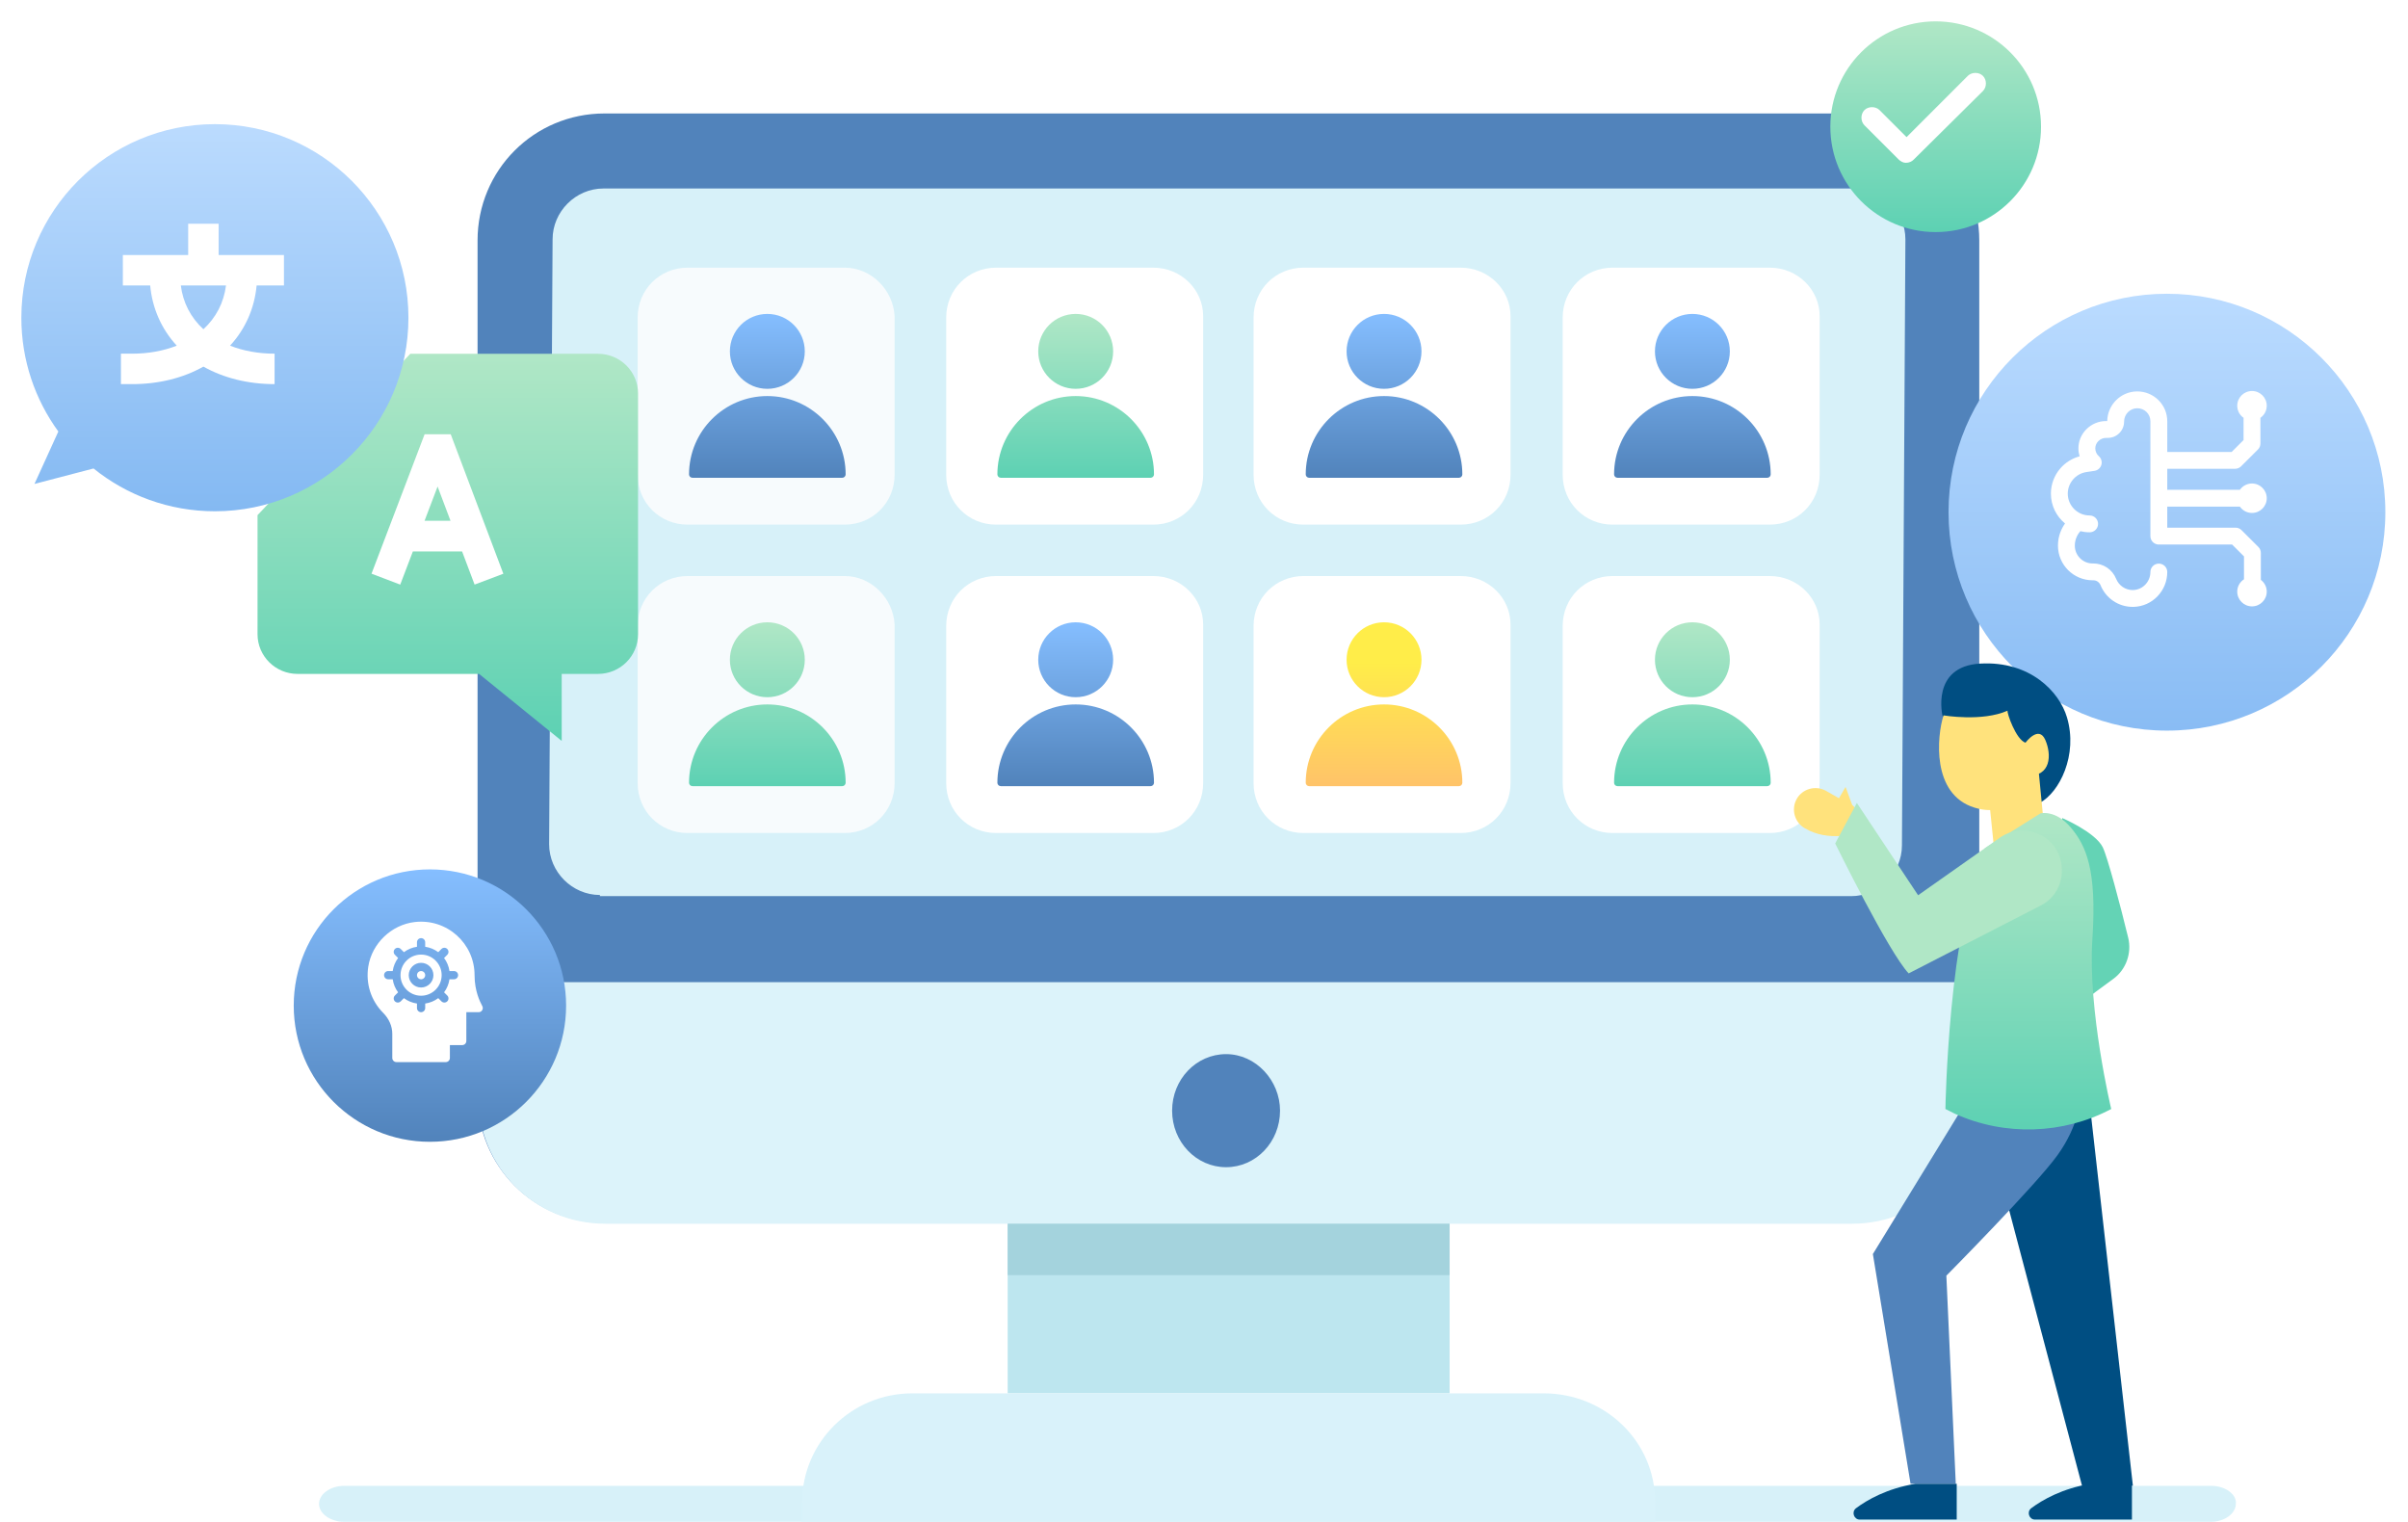 <svg width="451" height="285" viewBox="0 0 451 285" fill="none" xmlns="http://www.w3.org/2000/svg">
<path d="M414.247 278.262H64.484C61.779 278.262 59.751 279.867 59.751 281.631C59.751 283.556 62.005 285 64.484 285H414.022C416.726 285 418.754 283.396 418.754 281.631C418.98 279.867 416.726 278.262 414.247 278.262Z" fill="#D7F1F9"/>
<path d="M346.923 21.25H113.224C100.037 21.25 89.443 31.844 89.443 45.031V205.226C89.443 218.414 100.037 229.007 113.224 229.007H346.923C360.11 229.007 370.704 218.414 370.704 205.226V45.031C370.704 32.06 360.11 21.25 346.923 21.25Z" fill="#5183BB"/>
<path d="M112.359 167.609C107.17 167.609 102.847 163.285 102.847 158.097L103.495 44.815C103.495 39.626 107.819 35.302 113.008 35.302H347.355C352.544 35.302 356.867 39.626 356.867 44.815L356.219 158.313C356.219 163.502 351.895 167.825 346.706 167.825H112.359V167.609Z" fill="#D7F1F9"/>
<path d="M89.59 183.936V205.478C89.59 218.618 100.175 229.174 113.353 229.174H346.882C360.06 229.174 370.645 218.618 370.645 205.478V183.936H89.59Z" fill="#DCF3FA"/>
<path d="M271.505 229.174H188.729V260.937H271.505V229.174Z" fill="#BDE6EF"/>
<path d="M271.505 229.174H188.729V238.799H271.505V229.174Z" fill="#A4D3DD"/>
<path d="M289.108 260.937H170.907C159.37 260.937 150.228 270.175 150.228 281.348V285H310.005V281.348C310.005 269.961 300.645 260.937 289.108 260.937Z" fill="#D9F2FA"/>
<path d="M239.741 207.999C239.741 213.856 235.226 218.586 229.635 218.586C224.044 218.586 219.528 213.856 219.528 207.999C219.528 202.142 224.044 197.411 229.635 197.411C235.226 197.411 239.741 202.367 239.741 207.999Z" fill="#5183BB"/>
<path d="M273.56 50.126H244.134C238.909 50.126 234.784 54.251 234.784 59.476V88.902C234.784 94.127 238.909 98.252 244.134 98.252H273.56C278.785 98.252 282.91 94.127 282.91 88.902V59.201C282.91 54.251 278.785 50.126 273.56 50.126Z" fill="white"/>
<path d="M331.455 50.126H302.03C296.805 50.126 292.68 54.251 292.68 59.476V88.902C292.68 94.127 296.805 98.252 302.03 98.252H331.455C336.68 98.252 340.806 94.127 340.806 88.902V59.201C340.806 54.251 336.68 50.126 331.455 50.126Z" fill="white"/>
<path d="M215.993 50.126H186.567C181.342 50.126 177.217 54.251 177.217 59.476V88.902C177.217 94.127 181.342 98.252 186.567 98.252H215.993C221.218 98.252 225.343 94.127 225.343 88.902V59.201C225.343 54.251 221.218 50.126 215.993 50.126Z" fill="white"/>
<path d="M158.203 50.126H128.778C123.553 50.126 119.428 54.251 119.428 59.476V88.902C119.428 94.127 123.553 98.252 128.778 98.252H158.203C163.429 98.252 167.554 94.127 167.554 88.902V59.201C167.279 54.251 163.154 50.126 158.203 50.126Z" fill="#F7FBFD"/>
<path d="M273.56 107.877H244.134C238.909 107.877 234.784 112.002 234.784 117.227V146.653C234.784 151.878 238.909 156.003 244.134 156.003H273.56C278.785 156.003 282.91 151.878 282.91 146.653V116.952C282.91 112.002 278.785 107.877 273.56 107.877Z" fill="white"/>
<path d="M331.455 107.877H302.03C296.805 107.877 292.68 112.002 292.68 117.227V146.653C292.68 151.878 296.805 156.003 302.03 156.003H331.455C336.68 156.003 340.806 151.878 340.806 146.653V116.952C340.806 112.002 336.68 107.877 331.455 107.877Z" fill="white"/>
<path d="M215.993 107.877H186.567C181.342 107.877 177.217 112.002 177.217 117.227V146.653C177.217 151.878 181.342 156.003 186.567 156.003H215.993C221.218 156.003 225.343 151.878 225.343 146.653V116.952C225.343 112.002 221.218 107.877 215.993 107.877Z" fill="white"/>
<path d="M158.203 107.877H128.778C123.553 107.877 119.428 112.002 119.428 117.227V146.653C119.428 151.878 123.553 156.003 128.778 156.003H158.203C163.429 156.003 167.554 151.878 167.554 146.653V116.952C167.279 112.002 163.154 107.877 158.203 107.877Z" fill="#F7FBFD"/>
<g filter="url(#filter0_d)">
<path d="M360.538 41.463C371.436 41.463 380.27 32.629 380.27 21.732C380.27 10.834 371.436 2 360.538 2C349.641 2 340.807 10.834 340.807 21.732C340.807 32.629 349.641 41.463 360.538 41.463Z" fill="url(#paint0_linear)"/>
</g>
<path d="M356.961 30.488C356.468 30.488 355.974 30.241 355.604 29.871L349.192 23.458C348.452 22.718 348.452 21.362 349.192 20.622C349.932 19.882 351.288 19.882 352.028 20.622L357.084 25.678L368.553 14.209C369.293 13.469 370.65 13.469 371.39 14.209C372.13 14.949 372.13 16.306 371.39 17.046L358.441 29.871C358.071 30.241 357.578 30.488 356.961 30.488Z" fill="white"/>
<path fill-rule="evenodd" clip-rule="evenodd" d="M150.731 65.803C150.731 69.676 147.59 72.817 143.717 72.817C139.843 72.817 136.703 69.676 136.703 65.803C136.703 61.929 139.843 58.789 143.717 58.789C147.59 58.789 150.731 61.929 150.731 65.803ZM129.052 88.837C129.052 80.75 135.631 74.171 143.717 74.171C151.804 74.171 158.383 80.75 158.383 88.837C158.383 89.189 158.097 89.474 157.745 89.474H129.689C129.337 89.474 129.052 89.189 129.052 88.837Z" fill="url(#paint1_linear)"/>
<path fill-rule="evenodd" clip-rule="evenodd" d="M208.483 65.803C208.483 69.676 205.342 72.817 201.469 72.817C197.595 72.817 194.455 69.676 194.455 65.803C194.455 61.929 197.595 58.789 201.469 58.789C205.342 58.789 208.483 61.929 208.483 65.803ZM186.803 88.837C186.803 80.75 193.382 74.171 201.468 74.171C209.555 74.171 216.134 80.75 216.134 88.837C216.134 89.189 215.848 89.474 215.496 89.474H187.44C187.088 89.474 186.803 89.189 186.803 88.837Z" fill="url(#paint2_linear)"/>
<path fill-rule="evenodd" clip-rule="evenodd" d="M266.233 65.803C266.233 69.676 263.092 72.817 259.219 72.817C255.345 72.817 252.205 69.676 252.205 65.803C252.205 61.929 255.345 58.789 259.219 58.789C263.092 58.789 266.233 61.929 266.233 65.803ZM244.554 88.837C244.554 80.75 251.133 74.171 259.219 74.171C267.306 74.171 273.885 80.75 273.885 88.837C273.885 89.189 273.599 89.474 273.247 89.474H245.191C244.839 89.474 244.554 89.189 244.554 88.837Z" fill="url(#paint3_linear)"/>
<path fill-rule="evenodd" clip-rule="evenodd" d="M323.986 65.803C323.986 69.676 320.845 72.817 316.972 72.817C313.098 72.817 309.958 69.676 309.958 65.803C309.958 61.929 313.098 58.789 316.972 58.789C320.845 58.789 323.986 61.929 323.986 65.803ZM302.305 88.837C302.305 80.75 308.884 74.171 316.97 74.171C325.057 74.171 331.636 80.75 331.636 88.837C331.636 89.189 331.35 89.474 330.998 89.474H302.942C302.59 89.474 302.305 89.189 302.305 88.837Z" fill="url(#paint4_linear)"/>
<path fill-rule="evenodd" clip-rule="evenodd" d="M150.731 123.554C150.731 127.427 147.59 130.568 143.717 130.568C139.843 130.568 136.703 127.427 136.703 123.554C136.703 119.68 139.843 116.54 143.717 116.54C147.59 116.54 150.731 119.68 150.731 123.554ZM129.052 146.588C129.052 138.501 135.631 131.922 143.717 131.922C151.804 131.922 158.383 138.501 158.383 146.588C158.383 146.939 158.097 147.225 157.745 147.225H129.689C129.337 147.225 129.052 146.939 129.052 146.588Z" fill="url(#paint5_linear)"/>
<path fill-rule="evenodd" clip-rule="evenodd" d="M208.483 123.554C208.483 127.427 205.342 130.568 201.469 130.568C197.595 130.568 194.455 127.427 194.455 123.554C194.455 119.68 197.595 116.54 201.469 116.54C205.342 116.54 208.483 119.68 208.483 123.554ZM186.803 146.588C186.803 138.501 193.382 131.922 201.468 131.922C209.555 131.922 216.134 138.501 216.134 146.588C216.134 146.939 215.848 147.225 215.496 147.225H187.44C187.088 147.225 186.803 146.939 186.803 146.588Z" fill="url(#paint6_linear)"/>
<path fill-rule="evenodd" clip-rule="evenodd" d="M266.233 123.554C266.233 127.427 263.092 130.568 259.219 130.568C255.345 130.568 252.205 127.427 252.205 123.554C252.205 119.68 255.345 116.54 259.219 116.54C263.092 116.54 266.233 119.68 266.233 123.554ZM244.554 146.588C244.554 138.501 251.133 131.922 259.219 131.922C267.306 131.922 273.885 138.501 273.885 146.588C273.885 146.939 273.599 147.225 273.247 147.225H245.191C244.839 147.225 244.554 146.939 244.554 146.588Z" fill="url(#paint7_linear)"/>
<path fill-rule="evenodd" clip-rule="evenodd" d="M323.986 123.554C323.986 127.427 320.845 130.568 316.972 130.568C313.098 130.568 309.958 127.427 309.958 123.554C309.958 119.68 313.098 116.54 316.972 116.54C320.845 116.54 323.986 119.68 323.986 123.554ZM302.305 146.588C302.305 138.501 308.884 131.922 316.97 131.922C325.057 131.922 331.636 138.501 331.636 146.588C331.636 146.939 331.35 147.225 330.998 147.225H302.942C302.59 147.225 302.305 146.939 302.305 146.588Z" fill="url(#paint8_linear)"/>
<g filter="url(#filter1_d)">
<path d="M46.234 94.474V116.77C46.234 120.876 49.592 124.206 53.735 124.206H87.729L103.202 136.753V124.206H110C114.143 124.206 117.502 120.876 117.502 116.77V71.692C117.502 67.586 114.143 64.257 110 64.257H74.845L46.234 94.474Z" fill="url(#paint9_linear)"/>
</g>
<g filter="url(#filter2_d)">
<path d="M38.248 21.25C18.229 21.25 2 37.479 2 57.498C2 65.464 4.571 72.828 8.926 78.809L4.458 88.626L15.516 85.736V85.731C21.734 90.744 29.64 93.747 38.248 93.747C58.267 93.747 74.496 77.518 74.496 57.498C74.496 37.479 58.267 21.25 38.248 21.25Z" fill="url(#paint10_linear)"/>
</g>
<path fill-rule="evenodd" clip-rule="evenodd" d="M81.927 81.326L84.415 81.324L94.274 107.446L88.888 109.479L86.548 103.277H81.928V103.278H77.325L74.961 109.484L69.582 107.435L79.525 81.329L81.927 81.327L81.927 81.326ZM81.928 91.191V91.192L79.518 97.521H81.373L81.373 97.521H84.375L81.957 91.114L81.928 91.191Z" fill="white"/>
<path fill-rule="evenodd" clip-rule="evenodd" d="M53.182 47.757V53.46H48.063C47.67 57.735 45.948 61.63 43.087 64.731C45.558 65.712 48.394 66.234 51.428 66.234V71.937C46.473 71.937 41.872 70.789 38.096 68.655L38.096 68.651V68.656C34.32 70.79 29.718 71.937 24.764 71.937H22.649V66.234H24.764C27.798 66.234 30.634 65.712 33.105 64.731C30.244 61.63 28.522 57.735 28.128 53.46H23.01V47.757H35.244V41.9H38.096V41.908L38.096 41.9H40.948V47.757H53.182ZM38.096 61.661L38.096 61.657C40.482 59.464 41.922 56.664 42.326 53.46H38.096L38.096 53.453V53.46H33.866C34.27 56.664 35.71 59.464 38.096 61.657V61.661Z" fill="white"/>
<g filter="url(#filter3_d)">
<path d="M403.851 134.827C426.444 134.827 444.758 116.513 444.758 93.92C444.758 71.328 426.444 53.013 403.851 53.013C381.259 53.013 362.944 71.328 362.944 93.92C362.944 116.513 381.259 134.827 403.851 134.827Z" fill="url(#paint11_linear)"/>
</g>
<g filter="url(#filter4_d)">
<path d="M78.52 211.829C92.607 211.829 104.027 200.409 104.027 186.322C104.027 172.235 92.607 160.815 78.52 160.815C64.433 160.815 53.014 172.235 53.014 186.322C53.014 200.409 64.433 211.829 78.52 211.829Z" fill="url(#paint12_linear)"/>
</g>
<path d="M371.243 207.512L389.945 278.23H399.473L391.18 204.867L371.243 207.512Z" fill="#004E82"/>
<path d="M389.592 205.925C389.592 205.925 389.415 210.686 385.357 216.33C381.299 221.973 364.538 238.903 364.538 238.903L366.302 277.877H357.833L350.776 234.847L368.067 206.63L389.592 205.925Z" fill="#5183BB"/>
<path d="M346.895 150.726L345.66 147.375L344.425 149.492L341.955 148.081C340.014 147.023 337.544 147.728 336.485 149.668C335.427 151.608 336.133 154.077 338.073 155.135C340.191 156.37 342.484 156.722 344.954 156.546H345.837L348.307 152.137L346.895 150.726Z" fill="#FFE27C"/>
<path d="M363.833 134.149C363.833 134.149 361.539 124.802 370.89 124.273C380.241 123.744 385.711 129.564 387.122 134.326C389.239 141.38 385.711 148.434 382.006 150.374L376.889 139.087L363.833 134.149Z" fill="#004E82"/>
<path d="M379.358 139.087C379.358 139.087 381.828 135.736 383.064 138.558C384.299 141.379 384.122 145.436 379.711 145.259C379.711 145.259 377.947 153.724 369.831 151.255C361.715 148.786 362.773 137.852 364.008 133.973C364.008 133.973 371.242 135.207 376.006 133.091C375.83 133.444 377.594 138.558 379.358 139.087Z" fill="#FFE27C"/>
<path d="M372.479 149.139L373.537 159.544L382.712 153.548L381.653 142.614L372.479 149.139Z" fill="#FFE27C"/>
<path d="M386.24 153.195C386.24 153.195 392.415 155.84 393.826 158.662C394.708 160.426 397.179 169.772 398.59 175.592C399.296 178.414 398.237 181.588 395.767 183.352L383.769 192.169L386.24 153.195Z" fill="#64D3B5"/>
<path d="M382.182 152.313C382.182 152.313 385.005 151.608 387.828 154.959C390.651 158.309 392.768 162.718 391.886 175.945C391.004 189.171 395.415 207.689 395.415 207.689C386.417 212.45 375.478 212.803 366.127 208.57L364.362 207.689C364.362 207.689 364.892 173.829 371.773 158.838L382.182 152.313Z" fill="url(#paint13_linear)"/>
<path d="M374.772 156.722L359.246 167.656L347.777 150.373L343.719 157.957C343.719 157.957 353.776 178.414 357.481 182.293L382.182 169.596C385.711 167.832 387.123 163.6 385.535 159.896C383.77 155.84 378.654 154.253 374.772 156.722Z" fill="#B0E7C6"/>
<path d="M366.479 277.878V284.579H348.307C347.248 284.579 346.719 283.169 347.601 282.463C349.718 280.876 353.423 278.76 358.716 277.878H366.479Z" fill="#004E82"/>
<path d="M399.296 277.878V284.579H381.123C380.064 284.579 379.535 283.169 380.417 282.463C382.534 280.876 386.24 278.76 391.533 277.878H399.296Z" fill="#004E82"/>
<path d="M419.514 94.879C420.014 95.593 420.843 96.061 421.782 96.061C423.308 96.061 424.545 94.826 424.545 93.304C424.545 91.781 423.308 90.547 421.782 90.547C420.843 90.547 420.014 91.014 419.514 91.728H405.912V87.79H418.623C419.042 87.79 419.444 87.624 419.74 87.328L422.898 84.177C423.194 83.882 423.361 83.481 423.361 83.063V78.245C424.076 77.747 424.545 76.92 424.545 75.983C424.545 74.461 423.308 73.226 421.782 73.226C420.255 73.226 419.018 74.461 419.018 75.983C419.018 76.92 419.487 77.747 420.202 78.245V82.411L417.969 84.639H405.912V78.898C405.912 77.394 405.325 75.986 404.261 74.931C403.201 73.882 401.791 73.304 400.289 73.304C397.225 73.304 394.726 75.784 394.668 78.854H394.465C393.062 78.854 391.746 79.4 390.758 80.392C389.792 81.362 389.264 82.643 389.273 83.999C389.276 84.497 389.353 84.988 389.496 85.457C388.101 85.829 386.839 86.615 385.884 87.717C384.746 89.031 384.119 90.711 384.119 92.448C384.119 94.695 385.15 96.706 386.765 98.034C386.084 99 385.441 100.387 385.441 102.192C385.441 105.766 388.356 108.674 391.939 108.674H392.077C392.662 108.675 393.185 109.032 393.41 109.583C394.418 112.055 396.778 113.652 399.423 113.652C399.497 113.652 399.571 113.651 399.643 113.649C401.34 113.597 402.924 112.886 404.103 111.647C405.269 110.422 405.911 108.816 405.911 107.126C405.911 106.256 405.204 105.55 404.332 105.55C403.46 105.55 402.753 106.256 402.753 107.126C402.753 108.932 401.315 110.445 399.546 110.499C399.505 110.501 399.464 110.501 399.423 110.501C398.069 110.501 396.856 109.675 396.335 108.396C395.624 106.653 393.954 105.525 392.078 105.523H391.938C390.098 105.523 388.599 104.029 388.599 102.192C388.599 100.901 389.18 99.989 389.631 99.475C390.19 99.613 390.773 99.686 391.373 99.686C392.245 99.686 392.952 98.981 392.952 98.111C392.952 97.241 392.245 96.535 391.373 96.535C389.115 96.535 387.277 94.702 387.277 92.449C387.277 90.452 388.765 88.716 390.735 88.411L392.29 88.175C392.896 88.083 393.394 87.649 393.567 87.062C393.74 86.475 393.557 85.841 393.097 85.436C392.677 85.067 392.435 84.535 392.431 83.979C392.428 83.469 392.629 82.984 392.998 82.613C393.389 82.221 393.91 82.005 394.465 82.005H394.785C396.461 82.005 397.825 80.644 397.825 78.972V78.963C397.825 77.58 398.93 76.455 400.289 76.455C401.671 76.455 402.753 77.528 402.753 78.898V100.403C402.753 101.273 403.46 101.979 404.332 101.979C404.396 101.979 404.458 101.974 404.52 101.966C404.537 101.967 404.553 101.969 404.569 101.969H418.048L420.281 104.197V108.486C419.521 108.978 419.018 109.83 419.018 110.801C419.018 112.324 420.255 113.558 421.782 113.558C423.308 113.558 424.545 112.324 424.545 110.801C424.545 109.899 424.111 109.098 423.439 108.595V103.544C423.439 103.126 423.273 102.726 422.977 102.43L419.819 99.279C419.523 98.984 419.121 98.818 418.702 98.818H405.911V94.879H419.514Z" fill="white"/>
<path fill-rule="evenodd" clip-rule="evenodd" d="M90.342 188.44C90.33 188.409 90.299 188.349 90.253 188.261C89.93 187.639 88.877 185.613 88.882 182.622C88.882 176.685 83.718 171.971 77.656 172.677C73.3 173.189 69.65 176.695 68.977 181.014C68.474 184.236 69.49 187.397 71.766 189.685C72.867 190.792 73.473 192.188 73.473 193.615V198.133C73.473 198.559 73.818 198.904 74.244 198.904H83.489C83.915 198.904 84.26 198.559 84.26 198.133V195.719H86.571C86.997 195.719 87.341 195.375 87.341 194.949V189.556H89.653C89.92 189.556 90.168 189.417 90.308 189.19C90.449 188.963 90.462 188.679 90.342 188.44ZM85.03 183.392H84.182C84.05 184.301 83.698 185.132 83.171 185.836L83.77 186.436C84.071 186.736 84.071 187.224 83.77 187.525C83.469 187.826 82.981 187.826 82.68 187.525L82.081 186.926C81.377 187.453 80.546 187.805 79.637 187.937V188.785C79.637 189.211 79.292 189.556 78.866 189.556C78.441 189.556 78.096 189.211 78.096 188.785V187.937C77.187 187.805 76.356 187.453 75.652 186.926L75.053 187.525C74.752 187.826 74.264 187.826 73.963 187.525C73.662 187.224 73.662 186.736 73.963 186.436L74.562 185.836C74.035 185.132 73.683 184.301 73.551 183.392H72.703C72.277 183.392 71.933 183.048 71.933 182.622C71.933 182.196 72.277 181.851 72.703 181.851H73.551C73.683 180.942 74.035 180.111 74.562 179.407L73.963 178.808C73.662 178.507 73.662 178.019 73.963 177.718C74.264 177.417 74.752 177.417 75.053 177.718L75.652 178.318C76.356 177.79 77.187 177.438 78.096 177.306V176.458C78.096 176.032 78.441 175.688 78.866 175.688C79.292 175.688 79.637 176.032 79.637 176.458V177.306C80.546 177.438 81.377 177.79 82.081 178.318L82.68 177.718C82.981 177.417 83.469 177.417 83.77 177.718C84.071 178.019 84.071 178.507 83.77 178.808L83.171 179.407C83.698 180.111 84.05 180.942 84.182 181.851H85.03C85.456 181.851 85.801 182.196 85.801 182.622C85.8 183.047 85.456 183.392 85.03 183.392ZM78.867 181.851C78.442 181.851 78.096 182.197 78.096 182.622C78.096 183.047 78.442 183.392 78.867 183.392C79.292 183.392 79.637 183.047 79.637 182.622C79.637 182.197 79.292 181.851 78.867 181.851ZM75.013 182.622C75.013 180.498 76.741 178.77 78.865 178.77C80.989 178.77 82.718 180.498 82.718 182.622C82.718 184.746 80.989 186.474 78.865 186.474C76.741 186.474 75.013 184.746 75.013 182.622ZM76.554 182.622C76.554 183.896 77.591 184.933 78.865 184.933C80.14 184.933 81.177 183.896 81.177 182.622C81.177 181.347 80.14 180.31 78.865 180.31C77.591 180.31 76.554 181.347 76.554 182.622Z" fill="white"/>
<defs>
<filter id="filter0_d" x="338.807" y="0" width="47.463" height="47.463" filterUnits="userSpaceOnUse" color-interpolation-filters="sRGB">
<feFlood flood-opacity="0" result="BackgroundImageFix"/>
<feColorMatrix in="SourceAlpha" type="matrix" values="0 0 0 0 0 0 0 0 0 0 0 0 0 0 0 0 0 0 127 0" result="hardAlpha"/>
<feOffset dx="2" dy="2"/>
<feGaussianBlur stdDeviation="2"/>
<feColorMatrix type="matrix" values="0 0 0 0 0.085 0 0 0 0 0.15 0 0 0 0 0.383 0 0 0 0.25 0"/>
<feBlend mode="normal" in2="BackgroundImageFix" result="effect1_dropShadow"/>
<feBlend mode="normal" in="SourceGraphic" in2="effect1_dropShadow" result="shape"/>
</filter>
<filter id="filter1_d" x="44.234" y="62.257" width="79.268" height="80.496" filterUnits="userSpaceOnUse" color-interpolation-filters="sRGB">
<feFlood flood-opacity="0" result="BackgroundImageFix"/>
<feColorMatrix in="SourceAlpha" type="matrix" values="0 0 0 0 0 0 0 0 0 0 0 0 0 0 0 0 0 0 127 0" result="hardAlpha"/>
<feOffset dx="2" dy="2"/>
<feGaussianBlur stdDeviation="2"/>
<feColorMatrix type="matrix" values="0 0 0 0 0.085 0 0 0 0 0.15 0 0 0 0 0.383 0 0 0 0.25 0"/>
<feBlend mode="normal" in2="BackgroundImageFix" result="effect1_dropShadow"/>
<feBlend mode="normal" in="SourceGraphic" in2="effect1_dropShadow" result="shape"/>
</filter>
<filter id="filter2_d" x="0" y="19.25" width="80.496" height="80.496" filterUnits="userSpaceOnUse" color-interpolation-filters="sRGB">
<feFlood flood-opacity="0" result="BackgroundImageFix"/>
<feColorMatrix in="SourceAlpha" type="matrix" values="0 0 0 0 0 0 0 0 0 0 0 0 0 0 0 0 0 0 127 0" result="hardAlpha"/>
<feOffset dx="2" dy="2"/>
<feGaussianBlur stdDeviation="2"/>
<feColorMatrix type="matrix" values="0 0 0 0 0.085 0 0 0 0 0.15 0 0 0 0 0.383 0 0 0 0.25 0"/>
<feBlend mode="normal" in2="BackgroundImageFix" result="effect1_dropShadow"/>
<feBlend mode="normal" in="SourceGraphic" in2="effect1_dropShadow" result="shape"/>
</filter>
<filter id="filter3_d" x="360.944" y="51.013" width="89.814" height="89.814" filterUnits="userSpaceOnUse" color-interpolation-filters="sRGB">
<feFlood flood-opacity="0" result="BackgroundImageFix"/>
<feColorMatrix in="SourceAlpha" type="matrix" values="0 0 0 0 0 0 0 0 0 0 0 0 0 0 0 0 0 0 127 0" result="hardAlpha"/>
<feOffset dx="2" dy="2"/>
<feGaussianBlur stdDeviation="2"/>
<feColorMatrix type="matrix" values="0 0 0 0 0.085 0 0 0 0 0.15 0 0 0 0 0.383 0 0 0 0.25 0"/>
<feBlend mode="normal" in2="BackgroundImageFix" result="effect1_dropShadow"/>
<feBlend mode="normal" in="SourceGraphic" in2="effect1_dropShadow" result="shape"/>
</filter>
<filter id="filter4_d" x="51.014" y="158.815" width="59.013" height="59.013" filterUnits="userSpaceOnUse" color-interpolation-filters="sRGB">
<feFlood flood-opacity="0" result="BackgroundImageFix"/>
<feColorMatrix in="SourceAlpha" type="matrix" values="0 0 0 0 0 0 0 0 0 0 0 0 0 0 0 0 0 0 127 0" result="hardAlpha"/>
<feOffset dx="2" dy="2"/>
<feGaussianBlur stdDeviation="2"/>
<feColorMatrix type="matrix" values="0 0 0 0 0.085 0 0 0 0 0.15 0 0 0 0 0.383 0 0 0 0.25 0"/>
<feBlend mode="normal" in2="BackgroundImageFix" result="effect1_dropShadow"/>
<feBlend mode="normal" in="SourceGraphic" in2="effect1_dropShadow" result="shape"/>
</filter>
<linearGradient id="paint0_linear" x1="360.538" y1="2" x2="360.538" y2="41.463" gradientUnits="userSpaceOnUse">
<stop stop-color="#B0E7C6"/>
<stop offset="1" stop-color="#5DD1B3"/>
</linearGradient>
<linearGradient id="paint1_linear" x1="143.717" y1="58.789" x2="143.717" y2="89.474" gradientUnits="userSpaceOnUse">
<stop stop-color="#85BEFF"/>
<stop offset="1" stop-color="#5183BB"/>
</linearGradient>
<linearGradient id="paint2_linear" x1="201.468" y1="58.789" x2="201.468" y2="89.474" gradientUnits="userSpaceOnUse">
<stop stop-color="#B0E7C6"/>
<stop offset="1" stop-color="#5DD1B3"/>
</linearGradient>
<linearGradient id="paint3_linear" x1="259.219" y1="58.789" x2="259.219" y2="89.474" gradientUnits="userSpaceOnUse">
<stop stop-color="#85BEFF"/>
<stop offset="1" stop-color="#5183BB"/>
</linearGradient>
<linearGradient id="paint4_linear" x1="316.97" y1="58.789" x2="316.97" y2="89.474" gradientUnits="userSpaceOnUse">
<stop stop-color="#85BEFF"/>
<stop offset="1" stop-color="#5183BB"/>
</linearGradient>
<linearGradient id="paint5_linear" x1="143.717" y1="116.54" x2="143.717" y2="147.225" gradientUnits="userSpaceOnUse">
<stop stop-color="#B0E7C6"/>
<stop offset="1" stop-color="#5DD1B3"/>
</linearGradient>
<linearGradient id="paint6_linear" x1="201.468" y1="116.54" x2="201.468" y2="147.225" gradientUnits="userSpaceOnUse">
<stop stop-color="#85BEFF"/>
<stop offset="1" stop-color="#5183BB"/>
</linearGradient>
<linearGradient id="paint7_linear" x1="259.219" y1="124.037" x2="259.219" y2="147.225" gradientUnits="userSpaceOnUse">
<stop stop-color="#FFED49"/>
<stop offset="1" stop-color="#FFC369"/>
</linearGradient>
<linearGradient id="paint8_linear" x1="316.97" y1="116.54" x2="316.97" y2="147.225" gradientUnits="userSpaceOnUse">
<stop stop-color="#B0E7C6"/>
<stop offset="1" stop-color="#5DD1B3"/>
</linearGradient>
<linearGradient id="paint9_linear" x1="81.868" y1="64.257" x2="81.868" y2="136.753" gradientUnits="userSpaceOnUse">
<stop stop-color="#B0E7C6"/>
<stop offset="1" stop-color="#5DD1B3"/>
</linearGradient>
<linearGradient id="paint10_linear" x1="38.248" y1="21.25" x2="38.248" y2="93.747" gradientUnits="userSpaceOnUse">
<stop stop-color="#BBDBFE"/>
<stop offset="1" stop-color="#84B9F2"/>
</linearGradient>
<linearGradient id="paint11_linear" x1="403.851" y1="53.013" x2="403.851" y2="134.827" gradientUnits="userSpaceOnUse">
<stop stop-color="#BADBFF"/>
<stop offset="1" stop-color="#89BCF4"/>
</linearGradient>
<linearGradient id="paint12_linear" x1="78.52" y1="160.815" x2="78.52" y2="211.829" gradientUnits="userSpaceOnUse">
<stop stop-color="#85BEFF"/>
<stop offset="1" stop-color="#5183BB"/>
</linearGradient>
<linearGradient id="paint13_linear" x1="379.889" y1="152.251" x2="379.889" y2="211.518" gradientUnits="userSpaceOnUse">
<stop stop-color="#B0E7C6"/>
<stop offset="1" stop-color="#5DD1B3"/>
</linearGradient>
</defs>
</svg>
